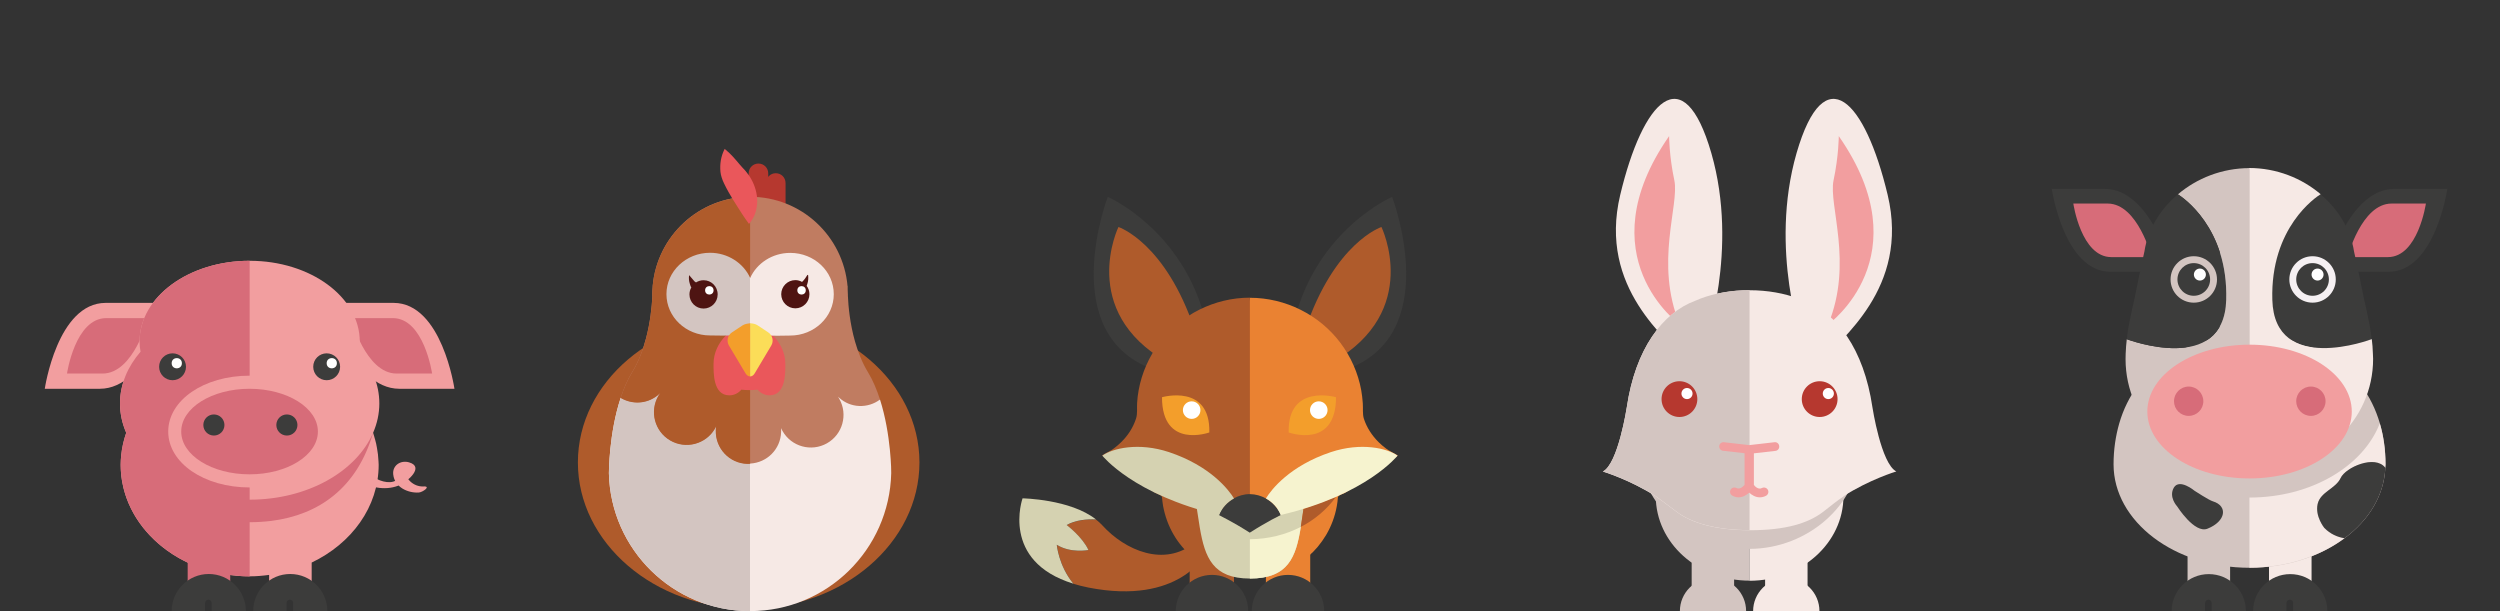 <?xml version="1.0" encoding="utf-8"?>
<!DOCTYPE svg PUBLIC "-//W3C//DTD SVG 1.1//EN" "http://www.w3.org/Graphics/SVG/1.1/DTD/svg11.dtd">
<svg version="1.1" xmlns="http://www.w3.org/2000/svg" xmlns:xlink="http://www.w3.org/1999/xlink" x="0px" y="0px" viewBox="0 0 225 55" enable-background="new 0 0 45 55" xml:space="preserve">
	<rect x="0" y="0" width="225" height="55" fill="#333333" stroke="none"/>
	<view id='pig-view' viewBox='0 0 45 55' />
	<view id='chicken-view' viewBox='45 0 45 55' />
	<view id='fox-view' viewBox='90 0 45 55' />
	<view id='rabbit-view' viewBox='135 0 45 55' />
	<view id='cow-view' viewBox='180 0 45 55' />
	<g id='pig'>
		<path fill="#F29E9F" d="M32.44,43.21c0.93,0.79,2.47,0.94,3.57,0.43c0.65-0.3,2.23-1.62,0.8-2.03c-0.77-0.22-1.51,0.29-1.42,1.09c0.12,1.13,1.28,1.68,2.29,1.63c0.36-0.02,1.16-0.59,0.43-0.55c-0.88,0.05-1.75-0.72-1.65-1.65c0.01-0.03,0.02-0.07,0.03-0.1c-0.5,0-0.56,0.12-0.17,0.36c0.13,0.3-0.5,0.73-0.67,0.84c-0.62,0.4-1.69,0.01-2.2-0.42C33.18,42.58,32.18,43,32.44,43.21L32.44,43.21z"/>
		<path fill="#F29E9F" d="M4.03,34.99c0,0,1.13-7.73,5.48-7.73c4.35,0,5.82,0,5.82,0s-2,7.73-6.35,7.73C4.62,34.99,4.03,34.99,4.03,34.99z"/>
		<path fill="#D76C79" d="M6.03,33.62c0,0,0.73-4.99,3.54-4.99c2.81,0,3.76,0,3.76,0s-1.29,4.99-4.1,4.99C6.41,33.62,6.03,33.62,6.03,33.62z"/>
		<path fill="#F29E9F" d="M40.9,34.99c0,0-1.12-7.73-5.48-7.73c-4.36,0-5.82,0-5.82,0s2,7.73,6.35,7.73C40.31,34.99,40.9,34.99,40.9,34.99z"/>
		<path fill="#D76C79" d="M38.89,33.62c0,0-0.73-4.99-3.54-4.99c-2.81,0-3.75,0-3.75,0s1.29,4.99,4.1,4.99C38.52,33.62,38.89,33.62,38.89,33.62z"/>
		<path fill="#F29E9F" d="M34.02,40.95c0-0.01,0-0.02,0-0.03c-0.02-0.17-0.05-0.37-0.09-0.59c-0.04-0.26-0.1-0.52-0.17-0.77c-0.01-0.04-0.02-0.09-0.04-0.13c-0.04-0.14-0.07-0.28-0.12-0.41c-0.01-0.02-0.01-0.05-0.02-0.07c0,0,0,0.01,0,0.01c0,0,0,0,0-0.01c0.36-0.83,0.56-1.72,0.56-2.64c0-1.72-0.68-3.32-1.85-4.66c0.05-0.3,0.09-0.6,0.09-0.91c0-4.01-4.44-7.27-9.91-7.27c-5.47,0-9.91,3.25-9.91,7.27c0,0.31,0.03,0.61,0.09,0.91c-1.16,1.35-1.85,2.95-1.85,4.66c0,0.92,0.2,1.81,0.56,2.64c-0.22,0.64-0.38,1.31-0.45,2c-0.03,0.29-0.05,0.58-0.05,0.88c0,5.54,5.2,10.04,11.61,10.04c0.6,0,1.18-0.05,1.75-0.13v1.55h3.83v-2.66c3.59-1.71,6.03-5.01,6.03-8.8C34.07,41.69,34.07,41.39,34.02,40.95C34.02,40.95,34.02,40.95,34.02,40.95z"/>
		<path fill="#D76C79" d="M33.58,38.95c-1.51,3.49-5.91,6.02-11.11,6.02V31.79v-8.32c-5.47,0-9.91,3.25-9.91,7.27c0,0.31,0.03,0.61,0.09,0.91c-1.16,1.35-1.85,2.95-1.85,4.66c0,0.92,0.2,1.81,0.56,2.64c-0.22,0.64-0.38,1.31-0.45,2c-0.03,0.29-0.05,0.58-0.05,0.88c0,3.8,2.44,7.1,6.03,8.81v2.66h3.83v-1.55c0.57,0.07,1.15,0.13,1.75,0.13V47c0.66,0,1.31-0.04,1.95-0.12C28.7,46.34,32.14,43.91,33.58,38.95C33.58,38.95,33.58,38.95,33.58,38.95z"/>
		<circle fill="#3C3C3B" cx="15.53" cy="33.01" r="1.21"/>
		<circle fill="#3C3C3B" cx="29.4" cy="33.01" r="1.21"/>
		<circle fill="#FFFFFF" cx="15.91" cy="32.69" r="0.46"/>
		<circle fill="#FFFFFF" cx="29.86" cy="32.69" r="0.46"/>
		<path fill="#F29E9F" d="M22.46,33.81c-4.11,0-7.32,2.21-7.32,5.03c0,2.82,3.22,5.03,7.32,5.03c4.11,0,7.32-2.21,7.32-5.03C29.79,36.02,26.57,33.81,22.46,33.81L22.46,33.81z"/>
		<ellipse fill="#D76C79" cx="22.46" cy="38.84" rx="6.15" ry="3.85"/>
		<circle fill="#3C3C3B" cx="19.25" cy="38.25" r="0.95"/>
		<circle fill="#3C3C3B" cx="25.82" cy="38.25" r="0.95"/>
		<path fill="#3C3C3B" d="M26.09,53.97c0.16,0,0.29,0.13,0.29,0.29V55h3.08c0-1.84-1.49-3.34-3.34-3.34c-1.84,0-3.33,1.49-3.33,3.34h3v-0.73C25.79,54.1,25.92,53.97,26.09,53.97z"/>
		<path fill="#3C3C3B" d="M18.76,53.97c0.16,0,0.29,0.13,0.29,0.29V55h3.08c0-1.84-1.49-3.34-3.34-3.34c-1.84,0-3.34,1.49-3.34,3.34h3v-0.73C18.47,54.1,18.6,53.97,18.76,53.97z"/>
	</g>
	<g id='chicken' transform='translate(45)'>
		<path fill="#AF5B2B" d="M37.75,41.62c0,7.23-6.88,13.16-15.37,13.16c-8.49,0-15.37-5.93-15.37-13.16c0-7.23,6.88-13.1,15.37-13.1C30.86,28.52,37.75,34.39,37.75,41.62z"/>
		<path fill="#B6382F" d="M23.26,19.41c-0.49,0-0.88-0.39-0.88-0.88V15.6c0-0.49,0.39-0.88,0.88-0.88c0.49,0,0.88,0.39,0.88,0.88v2.94C24.14,19.02,23.74,19.41,23.26,19.41z"/>
		<path fill="#B6382F" d="M24.82,20.29c-0.49,0-0.88-0.39-0.88-0.88v-2.94c0-0.49,0.39-0.88,0.88-0.88c0.49,0,0.88,0.39,0.88,0.88v2.94C25.7,19.9,25.31,20.29,24.82,20.29z"/>
		<path fill="#F6E9E5" d="M34.2,35.96l-11.69-2.08l-11.65,1.93c-1.06,3.19-1.06,6.77-1.06,6.77C9.96,49.47,15.58,55,22.5,55h0c6.93,0,12.55-5.54,12.71-12.42C35.22,42.58,35.21,39.11,34.2,35.96z"/>
		<path fill="#D3C5C1" d="M10.86,35.82c-1.06,3.19-1.06,6.77-1.06,6.77C9.96,49.47,15.58,55,22.5,55h0V41.73l0.01-7.84L10.86,35.82z"/>
		<path fill="#C07C61" d="M34.2,35.96c-0.28-0.86-0.62-1.7-1.07-2.44c-0.54-0.88-0.91-1.85-1.18-2.79c-0.46-1.62-0.6-3.17-0.64-4.1c0-0.04,0-0.07,0-0.11c0-0.16-0.02-0.32-0.02-0.47c0-0.19,0-0.31,0-0.31l-0.01,0.02c-0.39-4.51-4.16-8.05-8.77-8.05h0c-4.6,0-8.37,3.53-8.77,8.03l0-0.01c0,0,0,0.03,0,0.07c-0.02,0.24-0.04,0.47-0.04,0.71c0,0.07,0.01,0.15,0.01,0.22c-0.05,0.89-0.18,2.27-0.57,3.73c-0.27,1.03-0.67,2.09-1.25,3.04c-0.43,0.69-0.76,1.48-1.03,2.3c1,0.59,2.31,0.56,3.29-0.2c0.1-0.08,0.19-0.16,0.28-0.24c-0.05,0.08-0.11,0.15-0.16,0.24c-0.82,1.4-0.35,3.2,1.05,4.02c1.4,0.82,3.2,0.35,4.02-1.04c0.04-0.08,0.08-0.15,0.12-0.23c-0.02,0.12-0.03,0.24-0.03,0.36c-0.05,1.62,1.22,2.98,2.84,3.02c0.03,0,0.06,0,0.09,0c0.06,0,0.1-0.01,0.16-0.01c1.51-0.08,2.73-1.29,2.78-2.83c0.01-0.12,0-0.24-0.01-0.36c0.04,0.09,0.08,0.17,0.13,0.25c0.8,1.42,2.59,1.91,4,1.12c1.42-0.8,1.91-2.59,1.12-4c-0.04-0.07-0.08-0.14-0.13-0.2c0.03,0.03,0.07,0.06,0.11,0.09C31.55,36.74,33.1,36.78,34.2,35.96z"/>
		<path fill="#AF5B2B" d="M14.14,35.62c0.1-0.08,0.19-0.16,0.28-0.24c-0.05,0.08-0.11,0.15-0.16,0.24c-0.82,1.4-0.35,3.2,1.05,4.02c1.4,0.82,3.2,0.35,4.02-1.04c0.04-0.08,0.08-0.15,0.12-0.23c-0.02,0.12-0.03,0.24-0.03,0.36c-0.05,1.62,1.22,2.98,2.84,3.02c0.03,0,0.06,0,0.09,0c0.06,0,0.1-0.01,0.16-0.01V17.72h0c-4.6,0-8.37,3.53-8.77,8.03l0-0.01c0,0,0,0.03,0,0.07c-0.02,0.24-0.04,0.47-0.04,0.71c0,0.07,0.01,0.15,0.01,0.22c-0.05,0.89-0.18,2.27-0.57,3.73c-0.27,1.03-0.67,2.09-1.25,3.04c-0.43,0.69-0.76,1.48-1.03,2.3C11.86,36.41,13.16,36.38,14.14,35.62z"/>
		<path fill="#EA575B" d="M20.22,13.4c0.6,0.48,0.99,0.98,1.35,1.4c0.18,0.22,0.31,0.34,0.49,0.54c0.18,0.22,0.39,0.48,0.55,0.78c0.34,0.6,0.55,1.32,0.54,2.03c-0.02,0.71-0.22,1.42-0.74,2c-0.46-0.62-0.77-1.12-1.06-1.58c-0.29-0.46-0.54-0.85-0.79-1.3c-0.13-0.23-0.25-0.46-0.39-0.75c-0.15-0.3-0.3-0.72-0.33-1.06C19.78,14.76,19.87,14.09,20.22,13.4z"/>
		<path fill="#EA575B" d="M25.68,32.75C25.68,32.75,25.68,32.74,25.68,32.75c0-1.96-1.77-3.55-3.23-3.55c-1.46,0-3.23,1.59-3.23,3.54c0,0.78-0.06,2.84,1.42,2.84c0.44,0,0.82-0.2,1.08-0.51c0.24,0.03,0.49,0.04,0.73,0.04c0.24,0,0.48-0.01,0.73-0.04c0.26,0.31,0.65,0.51,1.08,0.51C25.74,35.58,25.68,33.53,25.68,32.75z"/>
		<path fill="#D3C5C1" d="M18.9,22.75c-2.16,0-3.92,1.67-3.92,3.72c0,2.06,1.75,3.72,3.92,3.72c1.62,0,3.01,0.23,3.61-1.09v-4.1C21.91,23.69,20.52,22.75,18.9,22.75z"/>
		<path fill="#F6E9E5" d="M26.12,30.2c2.16,0,3.92-1.67,3.92-3.72c0-2.06-1.75-3.72-3.92-3.72c-1.62,0-3.02,0.94-3.61,2.27c0,0,0-0.01-0.01-0.01v4.1c0,0,0-0.01,0.01-0.01C23.1,30.44,24.5,30.2,26.12,30.2z"/>
		<path fill="#F39E2B" d="M21.82,29.29l-0.95,0.63c-0.38,0.25-0.5,0.78-0.27,1.17l1.49,2.5c0.12,0.2,0.27,0.29,0.43,0.29v-4.78C22.26,29.11,22.01,29.17,21.82,29.29z"/>
		<path fill="#FBDD58" d="M22.93,33.59l1.49-2.5c0.23-0.39,0.11-0.92-0.27-1.17l-0.95-0.63c-0.19-0.13-0.44-0.19-0.69-0.19v4.78C22.66,33.88,22.82,33.79,22.93,33.59z"/>
		<path fill="#4E1412" d="M18.32,25.22c-0.25,0-0.49,0.08-0.68,0.2c-0.04-0.03-0.1-0.06-0.14-0.1l-0.48-0.56c-0.04,0.26-0.02,0.53,0.07,0.8c0.04,0.1,0.06,0.22,0.13,0.31c-0.11,0.19-0.17,0.4-0.17,0.63c0,0.7,0.57,1.27,1.27,1.27c0.7,0,1.27-0.57,1.27-1.27C19.59,25.78,19.02,25.22,18.32,25.22z"/>
		<path fill="#4E1412" d="M27.6,25.73c0.02-0.06,0.04-0.12,0.06-0.18c0.09-0.27,0.1-0.54,0.07-0.8l-0.06-0.01c-0.13,0.22-0.27,0.42-0.42,0.57c-0.02,0.02-0.05,0.04-0.07,0.06c-0.18-0.1-0.38-0.16-0.6-0.16c-0.7,0-1.27,0.57-1.27,1.27c0,0.7,0.57,1.27,1.27,1.27c0.7,0,1.27-0.57,1.27-1.27C27.85,26.2,27.76,25.94,27.6,25.73z"/>
		<circle fill="#FFFFFF" cx="18.84" cy="26.13" r="0.38"/>
		<circle fill="#FFFFFF" cx="27.14" cy="26.13" r="0.38"/>
	</g>
	<g id='fox' transform='translate(90)'>
		<path fill="#3C3C3B" d="M26.47,28.95c2.05-8.32,8.82-11.23,8.82-11.23s4.84,12.62-4.41,15.63L26.47,28.95z"/>
		<path fill="#AF5B2B" d="M27.46,29.71c2.64-7.9,6.87-9.28,6.87-9.28s3.66,7.54-4.38,12.15L27.46,29.71z"/>
		<path fill="#3C3C3B" d="M18.52,28.95C16.46,20.63,9.7,17.72,9.7,17.72s-4.84,12.62,4.41,15.63L18.52,28.95z"/>
		<path fill="#EA8232" d="M34.8,40.41c-0.26-0.19-0.51-0.4-0.73-0.62c-0.59-0.59-1.06-1.3-1.32-2.1c-0.14-0.45-0.06-0.94-0.1-1.41c-0.03-0.39-0.07-0.77-0.14-1.16c-0.28-1.54-0.93-3.01-1.87-4.26c-1.91-2.54-4.96-4.06-8.14-4.06l-3.66,12.12l3.66,6.25l1.43,6.77V55h3.99v-5.05c0-0.07,0.18-0.2,0.23-0.25c0.15-0.16,0.3-0.32,0.44-0.48c0.28-0.34,0.53-0.69,0.76-1.07c0.47-0.8,0.8-1.68,0.96-2.59c0.05-0.26,0.08-0.53,0.1-0.79c0.02-0.21,0.43-0.31,0.62-0.4L35.8,41C35.48,40.78,35.12,40.64,34.8,40.41z"/>
		<path fill="#AF5B2B" d="M13.96,44.36c0.19,0.09,0.6,0.19,0.62,0.4c0.02,0.27,0.06,0.53,0.1,0.79c0.17,0.91,0.49,1.79,0.96,2.59c0.22,0.38,0.47,0.73,0.76,1.07c0.14,0.17,0.29,0.33,0.44,0.48c0.05,0.05,0.23,0.17,0.23,0.25V55h3.99v-3.07l1.43-6.77c0-3.18,0-8.12,0-11.3c0-2.36,0-4.71,0-7.07c-3.18,0-6.22,1.52-8.14,4.06c-0.94,1.25-1.59,2.72-1.87,4.26c-0.07,0.38-0.12,0.77-0.14,1.16c-0.03,0.47,0.05,0.96-0.1,1.41c-0.26,0.8-0.72,1.51-1.32,2.1c-0.23,0.23-0.47,0.43-0.73,0.62c-0.32,0.23-0.68,0.36-1,0.59L13.96,44.36z"/>
		<path fill="#D5D2B1" d="M17.72,45.81c0.09,0.58,0.17,1.14,0.26,1.67c0.46,2.71,1.18,4.59,4.52,4.59v0c3.44,0,4.13-1.9,4.58-4.64c0.08-0.51,0.16-1.06,0.24-1.62L17.72,45.81z"/>
		<path fill="#F6F3CF" d="M27.07,47.42c-1.35,0.7-2.91,1.1-4.58,1.11v3.54C25.94,52.06,26.63,50.16,27.07,47.42z"/>
		<path fill="#AF5B2B" d="M17.53,29.71c-2.64-7.9-6.87-9.28-6.87-9.28S7,27.98,15.03,32.58L17.53,29.71z"/>
		<path fill="#AF5B2B" d="M17.52,48.84c-2.7,2.22-6.24,0.73-8.33-1.58c-0.16-0.18-0.35-0.34-0.55-0.5c-0.89-0.04-1.85,0.06-2.64,0.5c0,0,1.42,1.07,1.96,2.24c0,0-1.59,0.32-2.84-0.46c0,0,0.16,1.88,1.49,3.5c0.42,0.13,0.86,0.24,1.35,0.34c8.19,1.61,10.55-3.04,10.55-3.04L17.52,48.84z"/>
		<path fill="#D5D2B1" d="M7.96,49.5C7.42,48.32,6,47.25,6,47.25c0.79-0.44,1.76-0.54,2.64-0.5c-2.31-1.83-6.61-1.9-6.61-1.9s-2.01,5.66,4.57,7.68c-1.33-1.62-1.49-3.5-1.49-3.5C6.37,49.82,7.96,49.5,7.96,49.5z"/>
		<path fill="#AF5B2B" d="M27.31,45.8c-0.08,0.56-0.16,1.11-0.24,1.62c1.28-0.66,2.36-1.59,3.17-2.7L27.31,45.8z"/>
		<path fill="#3C3C3B" d="M25.27,46.35c-0.26-0.64-0.74-1.16-1.34-1.49c-0.43-0.24-0.91-0.38-1.43-0.39c-0.01,0-0.01,0-0.02,0l0,0h0c-0.53,0-1.02,0.15-1.45,0.39c-0.6,0.33-1.08,0.85-1.34,1.49c0.53,0.27,1.09,0.57,1.66,0.9c0.37,0.22,0.74,0.44,1.13,0.69v0l0,0l0,0v0c0.39-0.25,0.76-0.47,1.13-0.69C24.19,46.91,24.74,46.61,25.27,46.35z"/>
		<path fill="#D5D2B1" d="M19.72,46.35c0.26-0.64,0.74-1.16,1.34-1.49c-0.49-0.8-2.14-2.93-5.85-4.17c-2.74-0.91-5.09-0.34-6,0.32C9.21,41,11.97,44.53,19.72,46.35z"/>
		<path fill="#3C3C3B" d="M22.34,55c0-1.8-1.46-3.26-3.26-3.26S15.82,53.2,15.82,55H22.34z"/>
		<path fill="#3C3C3B" d="M29.18,55c0-1.8-1.46-3.26-3.26-3.26c-1.8,0-3.26,1.46-3.26,3.26H29.18z"/>
		<path fill="#F39E2B" d="M14.58,35.75c0,0,4.36-1.26,4.26,3.17C18.84,38.92,14.58,40.46,14.58,35.75"/>
		<path fill="#F39E2B" d="M25.98,38.92c0,0,4.26,1.55,4.26-3.17C30.24,35.75,25.88,34.49,25.98,38.92"/>
		<circle fill="#FFFFFF" cx="17.25" cy="36.91" r="0.79"/>
		<circle fill="#FFFFFF" cx="28.69" cy="36.91" r="0.79"/>
		<path fill="#F6F3CF" d="M25.27,46.35c-0.26-0.64-0.74-1.16-1.34-1.49c0.49-0.8,2.14-2.93,5.85-4.17c2.74-0.91,5.09-0.34,6,0.32C35.78,41,33.02,44.53,25.27,46.35z"/>
	</g>
	<g id='rabbit' transform='translate(135)'>
		<path fill="#F6E9E5" d="M28.98,32.54c1.51-1.99,7.93-6.54,5.91-15c-2.02-8.47-5.68-12.47-8.2-3.76c-2.51,8.71,0.57,17.21,0.57,17.21L28.98,32.54z"/>
		<path fill="#F29E9F" d="M30.49,12.25c0,0,0,1.76-0.47,3.98c-0.47,2.22,1.8,7.42-0.48,12.96C29.55,29.19,38.04,23.09,30.49,12.25z"/>
		<path fill="#F6E9E5" d="M16.73,32.54c-1.51-1.99-7.93-6.54-5.91-15c2.02-8.47,5.68-12.47,8.2-3.76c2.51,8.71-0.57,17.21-0.57,17.21L16.73,32.54z"/>
		<path fill="#F29E9F" d="M15.22,12.25c0,0,0,1.76,0.47,3.98c0.47,2.22-1.8,7.42,0.48,12.96C16.16,29.19,7.68,23.09,15.22,12.25z"/>
		<path fill="#D3C5C1" d="M14.02,44.66c0,4.2,3.78,7.6,8.45,7.6V37.05C17.8,37.05,14.02,40.46,14.02,44.66z"/>
		<path fill="#F6E9E5" d="M30.91,44.66c0-4.2-3.78-7.6-8.45-7.6v15.21C27.13,52.26,30.91,48.86,30.91,44.66z"/>
		<path fill="#D3C5C1" d="M22.43,33.41c-5.4,0-9.78,3.4-9.78,7.6c0,4.2,4.38,8.39,9.78,8.39c5.4,0,9.79-4.19,9.79-8.39C32.22,36.81,27.83,33.41,22.43,33.41z"/>
		<rect x="17.25" y="50.4" fill="#D3C5C1" width="3.82" height="3.33"/>
		<path fill="#D3C5C1" d="M22.15,55c0-1.65-1.34-2.98-2.98-2.98c-1.65,0-2.98,1.34-2.98,2.98H22.15z"/>
		<rect x="23.86" y="50.4" fill="#F6E9E5" width="3.82" height="3.33"/>
		<path fill="#F6E9E5" d="M28.75,55c0-1.65-1.34-2.98-2.98-2.98c-1.65,0-2.99,1.34-2.99,2.98H28.75z"/>
		<path fill="#F6E9E5" d="M35.67,42.43c-1.37-0.69-2.15-5.77-2.15-5.77c-0.78-5.28-3.23-8.51-6.16-9.59c-0.14-0.05-0.27-0.1-0.4-0.16c-0.03-0.01-0.06-0.02-0.09-0.03c-1.26-0.48-2.78-0.76-4.41-0.76s-3.15,0.28-4.41,0.76c-0.03,0.01-0.06,0.02-0.09,0.04c-0.13,0.05-0.26,0.11-0.39,0.16c-2.93,1.08-5.38,4.31-6.16,9.59c0,0-0.78,5.09-2.15,5.77c0,0,2.42,0.73,4.76,2.23c0,0,1.26,0.92,1.87,1.39c1.35,1.03,3.6,1.66,6.57,1.66c0.01,0,0.02,0,0.03,0c3.24,0,5.25-0.63,6.6-1.66c0.62-0.47,1.21-0.98,1.84-1.39c0-0.01,0-0.01,0-0.02C33.27,43.15,35.67,42.43,35.67,42.43z M22.46,39.1c-0.01,0-0.01,0-0.02,0C22.45,39.1,22.46,39.1,22.46,39.1C22.47,39.1,22.47,39.1,22.46,39.1C22.47,39.1,22.47,39.1,22.46,39.1z"/>
		<path fill="#D3C5C1" d="M18.05,26.87c-0.03,0.01-0.06,0.02-0.09,0.04c-0.13,0.05-0.26,0.11-0.39,0.16c-2.93,1.08-5.38,4.31-6.16,9.59c0,0-0.78,5.09-2.15,5.77c0,0,2.42,0.73,4.76,2.23c0,0,1.26,0.92,1.87,1.39c1.35,1.03,3.6,1.66,6.57,1.66V39.1c-0.01,0-0.01,0-0.02,0c0.01,0,0.01,0,0.02,0v-4.03v-8.96C20.83,26.11,19.32,26.39,18.05,26.87z"/>
		<circle fill="#B6382F" cx="16.15" cy="35.92" r="1.61"/>
		<circle fill="#B6382F" cx="28.77" cy="35.92" r="1.61"/>
		<circle fill="#FFFFFF" cx="16.83" cy="35.42" r="0.5"/>
		<circle fill="#FFFFFF" cx="29.55" cy="35.42" r="0.5"/>
		<path fill="#F29E9F" d="M24.7,39.8l-2.27,0.26l-2.27-0.26c-0.21-0.03-0.41,0.13-0.43,0.34c-0.02,0.21,0.13,0.41,0.34,0.43l1.94,0.22v2.85c-0.13,0.15-0.43,0.44-0.73,0.28c-0.19-0.1-0.43-0.03-0.53,0.16c-0.1,0.19-0.03,0.43,0.16,0.53c0.19,0.1,0.38,0.15,0.56,0.15c0.38,0,0.71-0.2,0.96-0.42c0.24,0.22,0.57,0.42,0.95,0.42c0.18,0,0.37-0.04,0.56-0.14c0.19-0.1,0.27-0.34,0.17-0.53c-0.1-0.19-0.34-0.27-0.53-0.17c-0.32,0.17-0.61-0.12-0.73-0.27V40.8l1.94-0.22c0.21-0.02,0.37-0.22,0.34-0.43C25.11,39.93,24.92,39.77,24.7,39.8z"/>
	</g>
	<g id='cow' transform='translate(180)'>
		<rect x="16.88" y="48" fill="#D3C5C1" width="3.83" height="5.28"/>
		<rect x="24.21" y="48" fill="#F6E9E5" width="3.83" height="5.28"/>
		<path fill="#3C3C3B" d="M18.76,53.97c0.16,0,0.29,0.13,0.29,0.29V55h3.08c0-1.84-1.49-3.33-3.34-3.33c-1.84,0-3.34,1.49-3.34,3.33h3v-0.73C18.47,54.1,18.6,53.97,18.76,53.97z"/>
		<path fill="#3C3C3B" d="M26.09,53.97c0.16,0,0.29,0.13,0.29,0.29V55h3.08c0-1.84-1.49-3.33-3.34-3.33c-1.84,0-3.34,1.49-3.34,3.33h3v-0.73C25.79,54.1,25.92,53.97,26.09,53.97z"/>
		<path fill="#D3C5C1" d="M34.19,38.11c-1.5-5.16-6.18-7.97-11.73-7.97c-5.55,0-10.24,2.82-11.73,7.97c-0.32,1.12-0.51,2.34-0.51,3.68c0,5.14,5.48,9.31,12.24,9.31c3.32,0,6.33-1.01,8.54-2.65c2.19-1.62,3.57-3.86,3.68-6.35c0.01-0.11,0.02-0.21,0.02-0.32C34.7,40.45,34.52,39.23,34.19,38.11z"/>
		<path fill="#F6E9E5" d="M28.58,45.37c0.25-1.11,1.62-1.37,2.07-2.34c0.45-0.97,3.11-2.13,4.02-0.92c0.01-0.11,0.02-0.21,0.02-0.32c0-1.33-0.18-2.56-0.51-3.68c-1.5,3.86-6.18,6.67-11.73,6.67v6.31c3.32,0,6.33-1.01,8.54-2.65c-0.63-0.1-1.26-0.37-1.82-0.93C29.18,47.51,28.33,46.47,28.58,45.37z"/>
		<path fill="#3C3C3B" d="M34.68,42.1c-0.92-1.21-3.58-0.04-4.02,0.92c-0.45,0.97-1.82,1.24-2.07,2.34c-0.25,1.11,0.6,2.15,0.6,2.15c0.55,0.56,1.19,0.83,1.82,0.93C33.19,46.83,34.57,44.59,34.68,42.1z"/>
		<path fill="#3C3C3B" d="M15.94,45.57c0,0-0.79-0.84-0.29-1.69c0.51-0.84,1.86,0.29,1.86,0.29s1.3,0.85,1.65,0.95c1.38,0.42,1.17,1.8-0.48,2.46C17.51,48.06,15.94,45.57,15.94,45.57z"/>
		<path fill="#3C3C3B" d="M4.66,17c0,0,1.09,7.46,5.29,7.46c4.2,0,5.62,0,5.62,0S13.64,17,9.44,17C5.23,17,4.66,17,4.66,17z"/>
		<path fill="#D76C79" d="M6.6,18.32c0,0,0.7,4.82,3.42,4.82c2.71,0,3.63,0,3.63,0s-1.25-4.82-3.96-4.82S6.6,18.32,6.6,18.32z"/>
		<path fill="#3C3C3B" d="M40.26,17c0,0-1.09,7.46-5.29,7.46c-4.21,0-5.62,0-5.62,0S31.29,17,35.49,17C39.7,17,40.26,17,40.26,17z"/>
		<path fill="#D76C79" d="M38.33,18.32c0,0-0.7,4.82-3.42,4.82c-2.71,0-3.63,0-3.63,0s1.25-4.82,3.96-4.82C37.96,18.32,38.33,18.32,38.33,18.32z"/>
		<path fill="#3C3C3B" d="M24.5,27c-0.19-6.53,3.95-9.27,4.35-9.51c1.61,1.36,2.71,3.18,3.01,5.13c0.01,0.05,0.02,0.09,0.03,0.14c0,0,0.41,1.81,0.58,2.72c0.35,1.89,0.79,3.32,0.98,5.05C33.36,30.56,24.7,33.82,24.5,27z"/>
		<path fill="#F6E9E5" d="M33.56,31.82c-0.01-0.46-0.05-0.88-0.1-1.3c-0.09,0.04-8.76,3.29-8.95-3.53c-0.19-6.53,3.95-9.27,4.35-9.51c-1.7-1.44-3.96-2.36-6.45-2.36v0l-3.49,10.13l3.49,17.1v0.03c6.49,0,11.17-4.51,11.17-10.08C33.57,32.14,33.56,31.98,33.56,31.82z"/>
		<path fill="#D3C5C1" d="M16.01,17.49c0.39,0.25,4.54,2.98,4.35,9.51c-0.19,6.82-8.86,3.56-8.95,3.53c-0.05,0.41-0.08,0.84-0.1,1.3c0,0.16-0.01,0.32-0.01,0.49c0,5.57,4.68,10.08,11.17,10.08V15.13C19.97,15.13,17.71,16.05,16.01,17.49z"/>
		<path fill="#3C3C3B" d="M20.36,27c0.19-6.53-3.95-9.27-4.35-9.51c-1.61,1.36-2.71,3.18-3.01,5.13c-0.01,0.05-0.02,0.09-0.03,0.14c0,0-0.41,1.81-0.58,2.72c-0.35,1.89-0.79,3.32-0.98,5.05C11.5,30.56,20.16,33.82,20.36,27z"/>
		<ellipse fill="#F29E9F" cx="22.46" cy="37.04" rx="9.2" ry="6.02"/>
		<circle fill="#D76C79" cx="16.98" cy="36.11" r="1.32"/>
		<circle fill="#D76C79" cx="27.98" cy="36.11" r="1.32"/>
		<circle fill="#F5F0F2" cx="28.13" cy="25.15" r="2.09"/>
		<circle fill="#3C3C3B" cx="28.13" cy="25.15" r="1.47"/>
		<circle fill="#D3C5C1" cx="17.44" cy="25.15" r="2.09"/>
		<circle fill="#3C3C3B" cx="17.44" cy="25.15" r="1.47"/>
		<circle fill="#FFFFFF" cx="17.99" cy="24.71" r="0.54"/>
		<circle fill="#FFFFFF" cx="28.58" cy="24.71" r="0.54"/>
	</g>
</svg>
